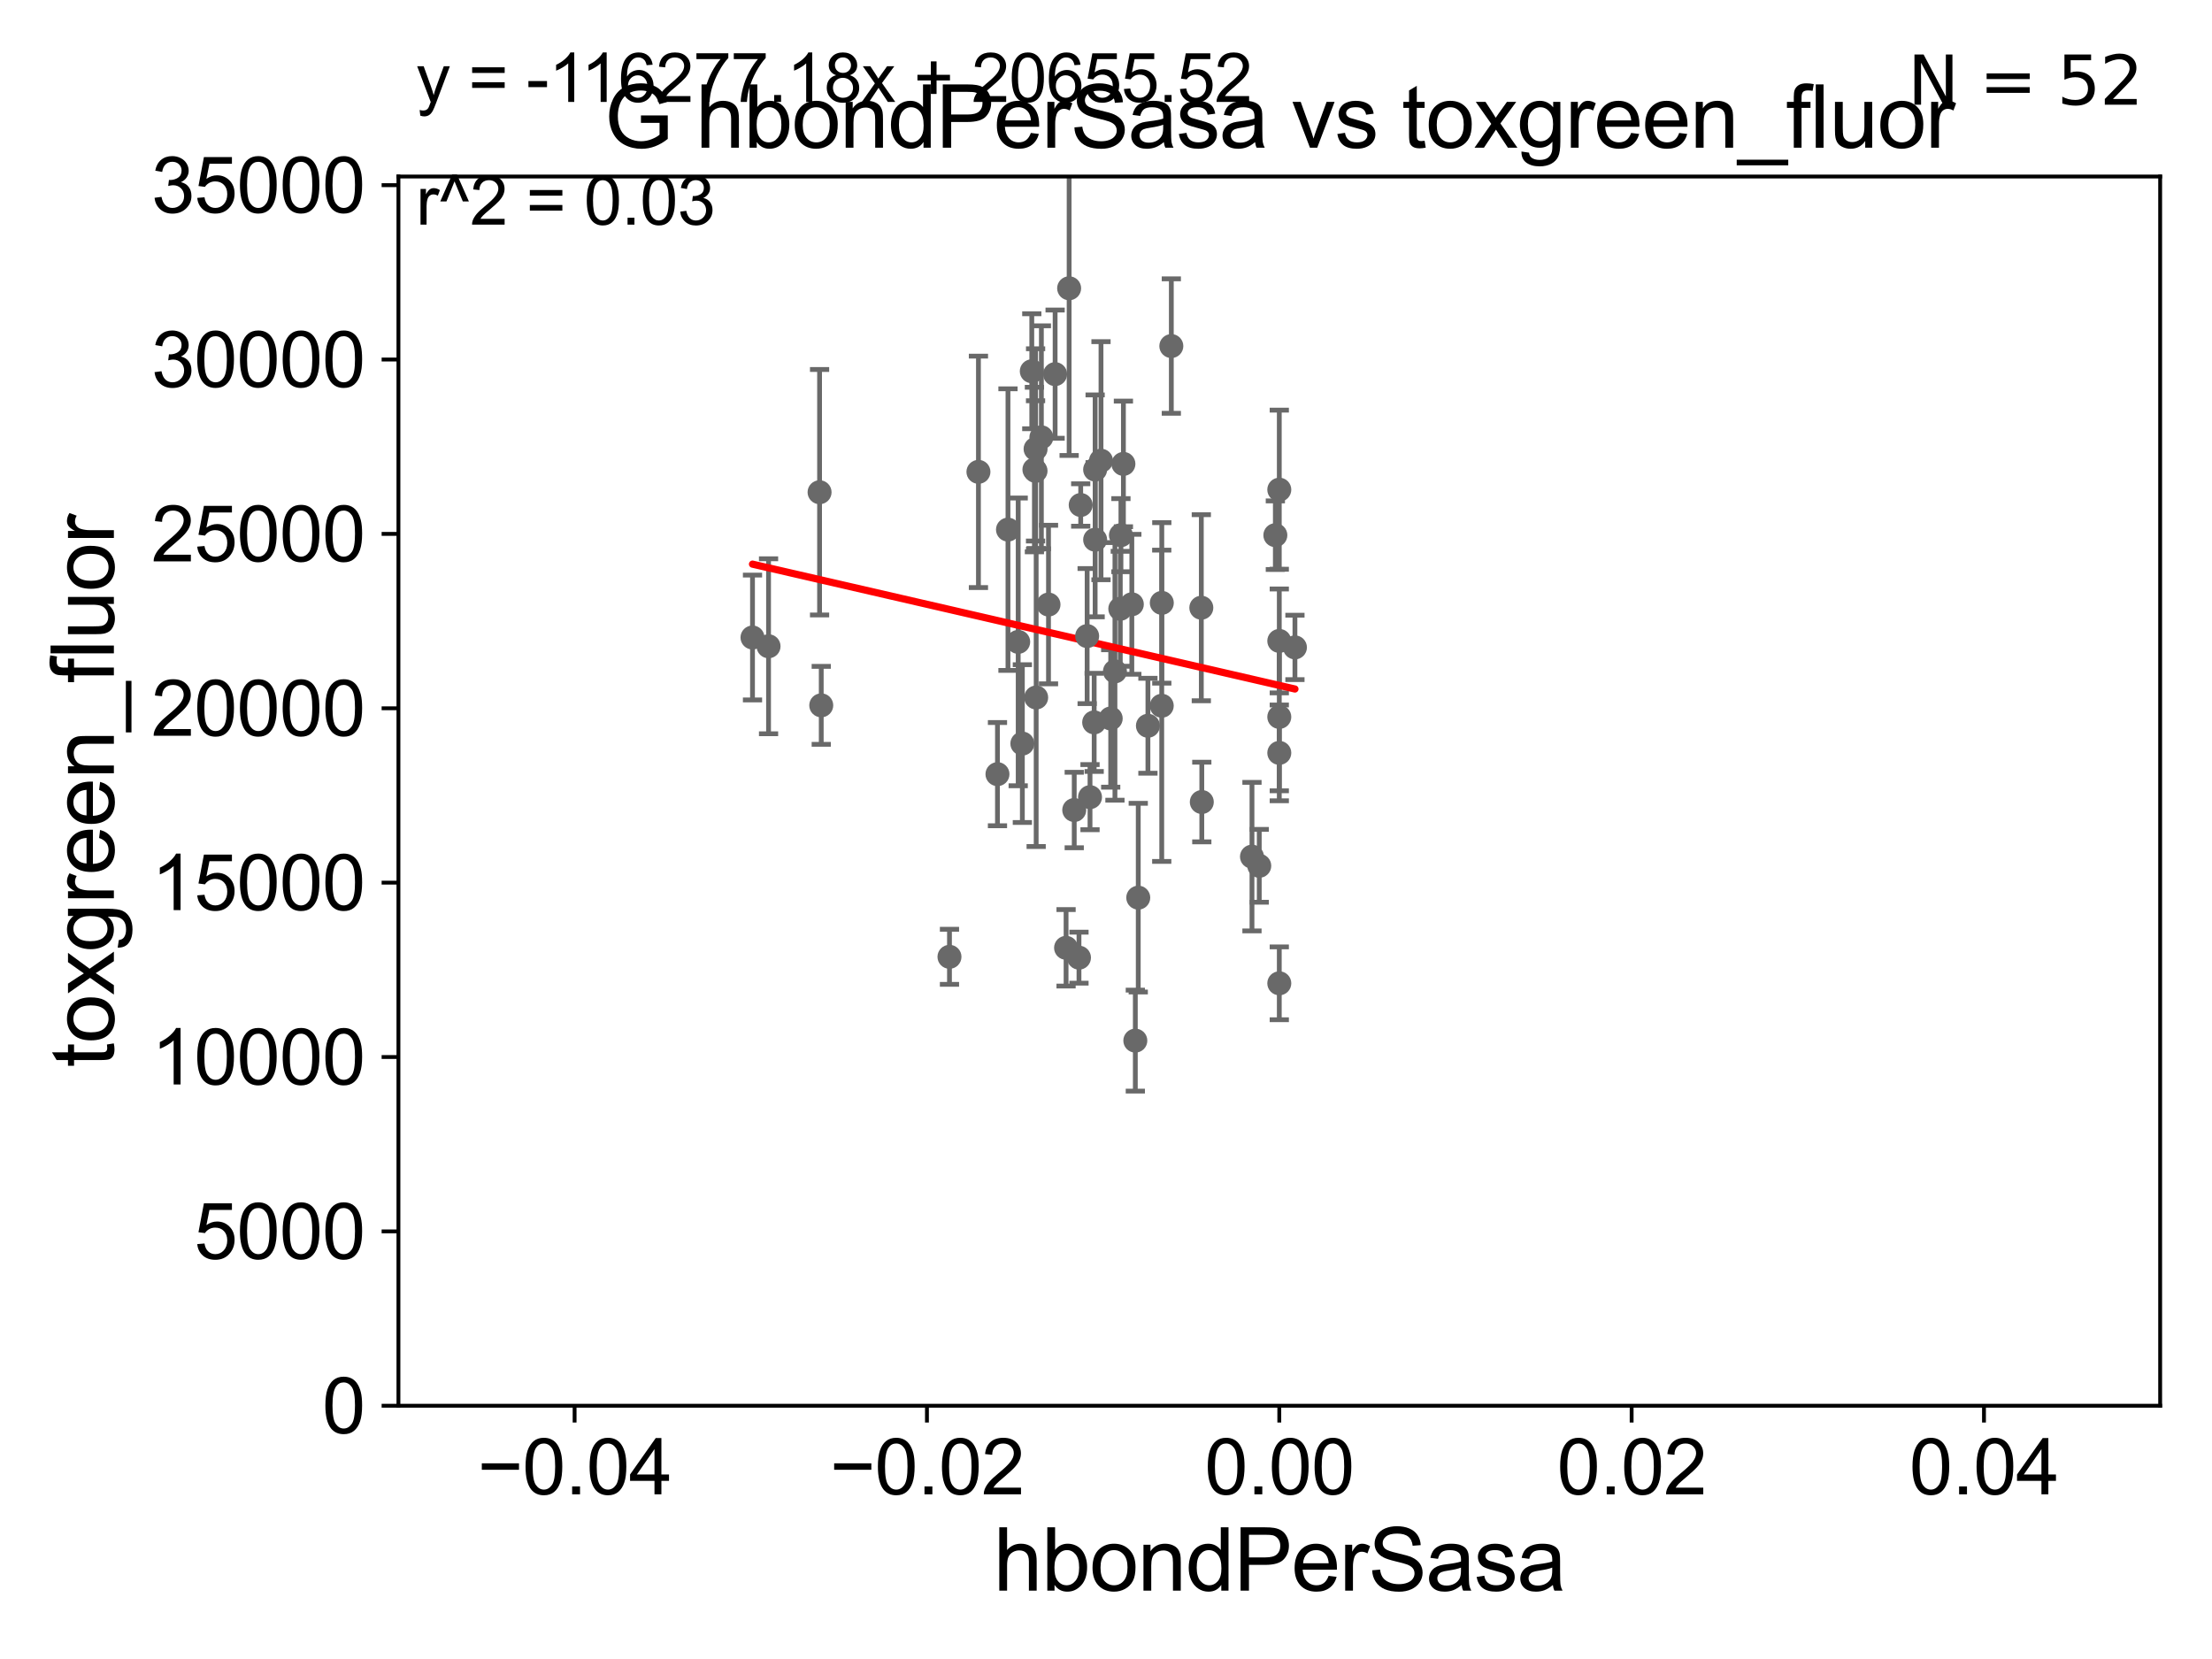 <?xml version="1.0" encoding="utf-8" standalone="no"?>
<!DOCTYPE svg PUBLIC "-//W3C//DTD SVG 1.1//EN"
  "http://www.w3.org/Graphics/SVG/1.1/DTD/svg11.dtd">
<svg xmlns:xlink="http://www.w3.org/1999/xlink" width="460.8pt" height="345.6pt" viewBox="0 0 460.8 345.6" xmlns="http://www.w3.org/2000/svg" version="1.1">
 <defs>
  <style type="text/css">*{stroke-linejoin: round; stroke-linecap: butt}</style>
 </defs>
 <g id="figure_1">
  <g id="patch_1">
   <path d="M 0 345.6 
L 460.8 345.6 
L 460.8 0 
L 0 0 
z
" style="fill: #ffffff"/>
  </g>
  <g id="axes_1">
   <g id="patch_2">
    <path d="M 83 292.84 
L 450 292.84 
L 450 36.775 
L 83 36.775 
z
" style="fill: #ffffff"/>
   </g>
   <g id="PathCollection_1">
    <defs>
     <path id="mc2c9310623" d="M 0 1.118 
C 0.297 1.118 0.581 1 0.791 0.791 
C 1 0.581 1.118 0.297 1.118 0 
C 1.118 -0.297 1 -0.581 0.791 -0.791 
C 0.581 -1 0.297 -1.118 0 -1.118 
C -0.297 -1.118 -0.581 -1 -0.791 -0.791 
C -1 -0.581 -1.118 -0.297 -1.118 0 
C -1.118 0.297 -1 0.581 -0.791 0.791 
C -0.581 1 -0.297 1.118 0 1.118 
z
" style="stroke: #696969"/>
    </defs>
    <g clip-path="url(#pe93f698d67)">
     <use xlink:href="#mc2c9310623" x="233.511" y="111.488" style="fill: #696969; stroke: #696969"/>
     <use xlink:href="#mc2c9310623" x="225.13" y="105.2" style="fill: #696969; stroke: #696969"/>
     <use xlink:href="#mc2c9310623" x="212.975" y="154.9" style="fill: #696969; stroke: #696969"/>
     <use xlink:href="#mc2c9310623" x="239.133" y="151.189" style="fill: #696969; stroke: #696969"/>
     <use xlink:href="#mc2c9310623" x="214.94" y="77.339" style="fill: #696969; stroke: #696969"/>
     <use xlink:href="#mc2c9310623" x="266.5" y="204.84" style="fill: #696969; stroke: #696969"/>
     <use xlink:href="#mc2c9310623" x="222.083" y="197.448" style="fill: #696969; stroke: #696969"/>
     <use xlink:href="#mc2c9310623" x="197.793" y="199.322" style="fill: #696969; stroke: #696969"/>
     <use xlink:href="#mc2c9310623" x="233.376" y="126.822" style="fill: #696969; stroke: #696969"/>
     <use xlink:href="#mc2c9310623" x="235.78" y="125.886" style="fill: #696969; stroke: #696969"/>
     <use xlink:href="#mc2c9310623" x="227.936" y="150.485" style="fill: #696969; stroke: #696969"/>
     <use xlink:href="#mc2c9310623" x="229.358" y="95.974" style="fill: #696969; stroke: #696969"/>
     <use xlink:href="#mc2c9310623" x="250.257" y="126.6" style="fill: #696969; stroke: #696969"/>
     <use xlink:href="#mc2c9310623" x="160.103" y="134.63" style="fill: #696969; stroke: #696969"/>
     <use xlink:href="#mc2c9310623" x="207.791" y="161.27" style="fill: #696969; stroke: #696969"/>
     <use xlink:href="#mc2c9310623" x="228.138" y="112.428" style="fill: #696969; stroke: #696969"/>
     <use xlink:href="#mc2c9310623" x="237.119" y="186.998" style="fill: #696969; stroke: #696969"/>
     <use xlink:href="#mc2c9310623" x="156.76" y="132.803" style="fill: #696969; stroke: #696969"/>
     <use xlink:href="#mc2c9310623" x="269.759" y="134.865" style="fill: #696969; stroke: #696969"/>
     <use xlink:href="#mc2c9310623" x="234.027" y="96.642" style="fill: #696969; stroke: #696969"/>
     <use xlink:href="#mc2c9310623" x="266.5" y="133.517" style="fill: #696969; stroke: #696969"/>
     <use xlink:href="#mc2c9310623" x="227.071" y="166.06" style="fill: #696969; stroke: #696969"/>
     <use xlink:href="#mc2c9310623" x="242.012" y="147.023" style="fill: #696969; stroke: #696969"/>
     <use xlink:href="#mc2c9310623" x="216.938" y="91.102" style="fill: #696969; stroke: #696969"/>
     <use xlink:href="#mc2c9310623" x="215.853" y="145.302" style="fill: #696969; stroke: #696969"/>
     <use xlink:href="#mc2c9310623" x="260.81" y="178.452" style="fill: #696969; stroke: #696969"/>
     <use xlink:href="#mc2c9310623" x="222.72" y="60.054" style="fill: #696969; stroke: #696969"/>
     <use xlink:href="#mc2c9310623" x="203.827" y="98.294" style="fill: #696969; stroke: #696969"/>
     <use xlink:href="#mc2c9310623" x="266.5" y="102.009" style="fill: #696969; stroke: #696969"/>
     <use xlink:href="#mc2c9310623" x="215.731" y="93.526" style="fill: #696969; stroke: #696969"/>
     <use xlink:href="#mc2c9310623" x="231.38" y="149.673" style="fill: #696969; stroke: #696969"/>
     <use xlink:href="#mc2c9310623" x="265.679" y="111.489" style="fill: #696969; stroke: #696969"/>
     <use xlink:href="#mc2c9310623" x="219.8" y="77.939" style="fill: #696969; stroke: #696969"/>
     <use xlink:href="#mc2c9310623" x="215.487" y="97.813" style="fill: #696969; stroke: #696969"/>
     <use xlink:href="#mc2c9310623" x="215.722" y="98.095" style="fill: #696969; stroke: #696969"/>
     <use xlink:href="#mc2c9310623" x="171.081" y="146.936" style="fill: #696969; stroke: #696969"/>
     <use xlink:href="#mc2c9310623" x="250.357" y="167.075" style="fill: #696969; stroke: #696969"/>
     <use xlink:href="#mc2c9310623" x="224.772" y="199.497" style="fill: #696969; stroke: #696969"/>
     <use xlink:href="#mc2c9310623" x="232.263" y="139.863" style="fill: #696969; stroke: #696969"/>
     <use xlink:href="#mc2c9310623" x="228.136" y="97.821" style="fill: #696969; stroke: #696969"/>
     <use xlink:href="#mc2c9310623" x="244.009" y="72.091" style="fill: #696969; stroke: #696969"/>
     <use xlink:href="#mc2c9310623" x="236.509" y="216.78" style="fill: #696969; stroke: #696969"/>
     <use xlink:href="#mc2c9310623" x="242.025" y="125.59" style="fill: #696969; stroke: #696969"/>
     <use xlink:href="#mc2c9310623" x="266.5" y="156.841" style="fill: #696969; stroke: #696969"/>
     <use xlink:href="#mc2c9310623" x="170.732" y="102.541" style="fill: #696969; stroke: #696969"/>
     <use xlink:href="#mc2c9310623" x="262.327" y="180.365" style="fill: #696969; stroke: #696969"/>
     <use xlink:href="#mc2c9310623" x="218.423" y="125.939" style="fill: #696969; stroke: #696969"/>
     <use xlink:href="#mc2c9310623" x="223.783" y="168.741" style="fill: #696969; stroke: #696969"/>
     <use xlink:href="#mc2c9310623" x="209.981" y="110.328" style="fill: #696969; stroke: #696969"/>
     <use xlink:href="#mc2c9310623" x="212.109" y="133.718" style="fill: #696969; stroke: #696969"/>
     <use xlink:href="#mc2c9310623" x="226.472" y="132.506" style="fill: #696969; stroke: #696969"/>
     <use xlink:href="#mc2c9310623" x="266.5" y="149.352" style="fill: #696969; stroke: #696969"/>
    </g>
   </g>
   <g id="matplotlib.axis_1">
    <g id="xtick_1">
     <g id="line2d_1">
      <defs>
       <path id="m925fca6e6d" d="M 0 0 
L 0 3.5 
" style="stroke: #000000; stroke-width: 0.8"/>
      </defs>
      <g>
       <use xlink:href="#m925fca6e6d" x="119.7" y="292.84" style="stroke: #000000; stroke-width: 0.8"/>
      </g>
     </g>
     <g id="text_1">
      <!-- −0.04 -->
      <g transform="translate(99.459 311.293)scale(0.16 -0.16)">
       <defs>
        <path id="ArialMT-2212" d="M 3381 1997 
L 356 1997 
L 356 2522 
L 3381 2522 
L 3381 1997 
z
" transform="scale(0.016)"/>
        <path id="ArialMT-30" d="M 266 2259 
Q 266 3072 433 3567 
Q 600 4063 929 4331 
Q 1259 4600 1759 4600 
Q 2128 4600 2406 4451 
Q 2684 4303 2865 4023 
Q 3047 3744 3150 3342 
Q 3253 2941 3253 2259 
Q 3253 1453 3087 958 
Q 2922 463 2592 192 
Q 2263 -78 1759 -78 
Q 1097 -78 719 397 
Q 266 969 266 2259 
z
M 844 2259 
Q 844 1131 1108 757 
Q 1372 384 1759 384 
Q 2147 384 2411 759 
Q 2675 1134 2675 2259 
Q 2675 3391 2411 3762 
Q 2147 4134 1753 4134 
Q 1366 4134 1134 3806 
Q 844 3388 844 2259 
z
" transform="scale(0.016)"/>
        <path id="ArialMT-2e" d="M 581 0 
L 581 641 
L 1222 641 
L 1222 0 
L 581 0 
z
" transform="scale(0.016)"/>
        <path id="ArialMT-34" d="M 2069 0 
L 2069 1097 
L 81 1097 
L 81 1613 
L 2172 4581 
L 2631 4581 
L 2631 1613 
L 3250 1613 
L 3250 1097 
L 2631 1097 
L 2631 0 
L 2069 0 
z
M 2069 1613 
L 2069 3678 
L 634 1613 
L 2069 1613 
z
" transform="scale(0.016)"/>
       </defs>
       <use xlink:href="#ArialMT-2212"/>
       <use xlink:href="#ArialMT-30" x="58.398"/>
       <use xlink:href="#ArialMT-2e" x="114.014"/>
       <use xlink:href="#ArialMT-30" x="141.797"/>
       <use xlink:href="#ArialMT-34" x="197.412"/>
      </g>
     </g>
    </g>
    <g id="xtick_2">
     <g id="line2d_2">
      <g>
       <use xlink:href="#m925fca6e6d" x="193.1" y="292.84" style="stroke: #000000; stroke-width: 0.8"/>
      </g>
     </g>
     <g id="text_2">
      <!-- −0.02 -->
      <g transform="translate(172.859 311.293)scale(0.16 -0.16)">
       <defs>
        <path id="ArialMT-32" d="M 3222 541 
L 3222 0 
L 194 0 
Q 188 203 259 391 
Q 375 700 629 1000 
Q 884 1300 1366 1694 
Q 2113 2306 2375 2664 
Q 2638 3022 2638 3341 
Q 2638 3675 2398 3904 
Q 2159 4134 1775 4134 
Q 1369 4134 1125 3890 
Q 881 3647 878 3216 
L 300 3275 
Q 359 3922 746 4261 
Q 1134 4600 1788 4600 
Q 2447 4600 2831 4234 
Q 3216 3869 3216 3328 
Q 3216 3053 3103 2787 
Q 2991 2522 2730 2228 
Q 2469 1934 1863 1422 
Q 1356 997 1212 845 
Q 1069 694 975 541 
L 3222 541 
z
" transform="scale(0.016)"/>
       </defs>
       <use xlink:href="#ArialMT-2212"/>
       <use xlink:href="#ArialMT-30" x="58.398"/>
       <use xlink:href="#ArialMT-2e" x="114.014"/>
       <use xlink:href="#ArialMT-30" x="141.797"/>
       <use xlink:href="#ArialMT-32" x="197.412"/>
      </g>
     </g>
    </g>
    <g id="xtick_3">
     <g id="line2d_3">
      <g>
       <use xlink:href="#m925fca6e6d" x="266.5" y="292.84" style="stroke: #000000; stroke-width: 0.8"/>
      </g>
     </g>
     <g id="text_3">
      <!-- 0.00 -->
      <g transform="translate(250.931 311.293)scale(0.16 -0.16)">
       <use xlink:href="#ArialMT-30"/>
       <use xlink:href="#ArialMT-2e" x="55.615"/>
       <use xlink:href="#ArialMT-30" x="83.398"/>
       <use xlink:href="#ArialMT-30" x="139.014"/>
      </g>
     </g>
    </g>
    <g id="xtick_4">
     <g id="line2d_4">
      <g>
       <use xlink:href="#m925fca6e6d" x="339.9" y="292.84" style="stroke: #000000; stroke-width: 0.8"/>
      </g>
     </g>
     <g id="text_4">
      <!-- 0.02 -->
      <g transform="translate(324.331 311.293)scale(0.16 -0.16)">
       <use xlink:href="#ArialMT-30"/>
       <use xlink:href="#ArialMT-2e" x="55.615"/>
       <use xlink:href="#ArialMT-30" x="83.398"/>
       <use xlink:href="#ArialMT-32" x="139.014"/>
      </g>
     </g>
    </g>
    <g id="xtick_5">
     <g id="line2d_5">
      <g>
       <use xlink:href="#m925fca6e6d" x="413.3" y="292.84" style="stroke: #000000; stroke-width: 0.8"/>
      </g>
     </g>
     <g id="text_5">
      <!-- 0.04 -->
      <g transform="translate(397.731 311.293)scale(0.16 -0.16)">
       <use xlink:href="#ArialMT-30"/>
       <use xlink:href="#ArialMT-2e" x="55.615"/>
       <use xlink:href="#ArialMT-30" x="83.398"/>
       <use xlink:href="#ArialMT-34" x="139.014"/>
      </g>
     </g>
    </g>
    <g id="text_6">
     <!-- hbondPerSasa -->
     <g transform="translate(206.958 331.357)scale(0.18 -0.18)">
      <defs>
       <path id="ArialMT-68" d="M 422 0 
L 422 4581 
L 984 4581 
L 984 2938 
Q 1378 3394 1978 3394 
Q 2347 3394 2619 3248 
Q 2891 3103 3008 2847 
Q 3125 2591 3125 2103 
L 3125 0 
L 2563 0 
L 2563 2103 
Q 2563 2525 2380 2717 
Q 2197 2909 1863 2909 
Q 1613 2909 1392 2779 
Q 1172 2650 1078 2428 
Q 984 2206 984 1816 
L 984 0 
L 422 0 
z
" transform="scale(0.016)"/>
       <path id="ArialMT-62" d="M 941 0 
L 419 0 
L 419 4581 
L 981 4581 
L 981 2947 
Q 1338 3394 1891 3394 
Q 2197 3394 2470 3270 
Q 2744 3147 2920 2923 
Q 3097 2700 3197 2384 
Q 3297 2069 3297 1709 
Q 3297 856 2875 390 
Q 2453 -75 1863 -75 
Q 1275 -75 941 416 
L 941 0 
z
M 934 1684 
Q 934 1088 1097 822 
Q 1363 388 1816 388 
Q 2184 388 2453 708 
Q 2722 1028 2722 1663 
Q 2722 2313 2464 2622 
Q 2206 2931 1841 2931 
Q 1472 2931 1203 2611 
Q 934 2291 934 1684 
z
" transform="scale(0.016)"/>
       <path id="ArialMT-6f" d="M 213 1659 
Q 213 2581 725 3025 
Q 1153 3394 1769 3394 
Q 2453 3394 2887 2945 
Q 3322 2497 3322 1706 
Q 3322 1066 3130 698 
Q 2938 331 2570 128 
Q 2203 -75 1769 -75 
Q 1072 -75 642 372 
Q 213 819 213 1659 
z
M 791 1659 
Q 791 1022 1069 705 
Q 1347 388 1769 388 
Q 2188 388 2466 706 
Q 2744 1025 2744 1678 
Q 2744 2294 2464 2611 
Q 2184 2928 1769 2928 
Q 1347 2928 1069 2612 
Q 791 2297 791 1659 
z
" transform="scale(0.016)"/>
       <path id="ArialMT-6e" d="M 422 0 
L 422 3319 
L 928 3319 
L 928 2847 
Q 1294 3394 1984 3394 
Q 2284 3394 2536 3286 
Q 2788 3178 2913 3003 
Q 3038 2828 3088 2588 
Q 3119 2431 3119 2041 
L 3119 0 
L 2556 0 
L 2556 2019 
Q 2556 2363 2490 2533 
Q 2425 2703 2258 2804 
Q 2091 2906 1866 2906 
Q 1506 2906 1245 2678 
Q 984 2450 984 1813 
L 984 0 
L 422 0 
z
" transform="scale(0.016)"/>
       <path id="ArialMT-64" d="M 2575 0 
L 2575 419 
Q 2259 -75 1647 -75 
Q 1250 -75 917 144 
Q 584 363 401 755 
Q 219 1147 219 1656 
Q 219 2153 384 2558 
Q 550 2963 881 3178 
Q 1213 3394 1622 3394 
Q 1922 3394 2156 3267 
Q 2391 3141 2538 2938 
L 2538 4581 
L 3097 4581 
L 3097 0 
L 2575 0 
z
M 797 1656 
Q 797 1019 1065 703 
Q 1334 388 1700 388 
Q 2069 388 2326 689 
Q 2584 991 2584 1609 
Q 2584 2291 2321 2609 
Q 2059 2928 1675 2928 
Q 1300 2928 1048 2622 
Q 797 2316 797 1656 
z
" transform="scale(0.016)"/>
       <path id="ArialMT-50" d="M 494 0 
L 494 4581 
L 2222 4581 
Q 2678 4581 2919 4538 
Q 3256 4481 3484 4323 
Q 3713 4166 3852 3881 
Q 3991 3597 3991 3256 
Q 3991 2672 3619 2267 
Q 3247 1863 2275 1863 
L 1100 1863 
L 1100 0 
L 494 0 
z
M 1100 2403 
L 2284 2403 
Q 2872 2403 3119 2622 
Q 3366 2841 3366 3238 
Q 3366 3525 3220 3729 
Q 3075 3934 2838 4000 
Q 2684 4041 2272 4041 
L 1100 4041 
L 1100 2403 
z
" transform="scale(0.016)"/>
       <path id="ArialMT-65" d="M 2694 1069 
L 3275 997 
Q 3138 488 2766 206 
Q 2394 -75 1816 -75 
Q 1088 -75 661 373 
Q 234 822 234 1631 
Q 234 2469 665 2931 
Q 1097 3394 1784 3394 
Q 2450 3394 2872 2941 
Q 3294 2488 3294 1666 
Q 3294 1616 3291 1516 
L 816 1516 
Q 847 969 1125 678 
Q 1403 388 1819 388 
Q 2128 388 2347 550 
Q 2566 713 2694 1069 
z
M 847 1978 
L 2700 1978 
Q 2663 2397 2488 2606 
Q 2219 2931 1791 2931 
Q 1403 2931 1139 2672 
Q 875 2413 847 1978 
z
" transform="scale(0.016)"/>
       <path id="ArialMT-72" d="M 416 0 
L 416 3319 
L 922 3319 
L 922 2816 
Q 1116 3169 1280 3281 
Q 1444 3394 1641 3394 
Q 1925 3394 2219 3213 
L 2025 2691 
Q 1819 2813 1613 2813 
Q 1428 2813 1281 2702 
Q 1134 2591 1072 2394 
Q 978 2094 978 1738 
L 978 0 
L 416 0 
z
" transform="scale(0.016)"/>
       <path id="ArialMT-53" d="M 288 1472 
L 859 1522 
Q 900 1178 1048 958 
Q 1197 738 1509 602 
Q 1822 466 2213 466 
Q 2559 466 2825 569 
Q 3091 672 3220 851 
Q 3350 1031 3350 1244 
Q 3350 1459 3225 1620 
Q 3100 1781 2813 1891 
Q 2628 1963 1997 2114 
Q 1366 2266 1113 2400 
Q 784 2572 623 2826 
Q 463 3081 463 3397 
Q 463 3744 659 4045 
Q 856 4347 1234 4503 
Q 1613 4659 2075 4659 
Q 2584 4659 2973 4495 
Q 3363 4331 3572 4012 
Q 3781 3694 3797 3291 
L 3216 3247 
Q 3169 3681 2898 3903 
Q 2628 4125 2100 4125 
Q 1550 4125 1298 3923 
Q 1047 3722 1047 3438 
Q 1047 3191 1225 3031 
Q 1400 2872 2139 2705 
Q 2878 2538 3153 2413 
Q 3553 2228 3743 1945 
Q 3934 1663 3934 1294 
Q 3934 928 3725 604 
Q 3516 281 3123 101 
Q 2731 -78 2241 -78 
Q 1619 -78 1198 103 
Q 778 284 539 648 
Q 300 1013 288 1472 
z
" transform="scale(0.016)"/>
       <path id="ArialMT-61" d="M 2588 409 
Q 2275 144 1986 34 
Q 1697 -75 1366 -75 
Q 819 -75 525 192 
Q 231 459 231 875 
Q 231 1119 342 1320 
Q 453 1522 633 1644 
Q 813 1766 1038 1828 
Q 1203 1872 1538 1913 
Q 2219 1994 2541 2106 
Q 2544 2222 2544 2253 
Q 2544 2597 2384 2738 
Q 2169 2928 1744 2928 
Q 1347 2928 1158 2789 
Q 969 2650 878 2297 
L 328 2372 
Q 403 2725 575 2942 
Q 747 3159 1072 3276 
Q 1397 3394 1825 3394 
Q 2250 3394 2515 3294 
Q 2781 3194 2906 3042 
Q 3031 2891 3081 2659 
Q 3109 2516 3109 2141 
L 3109 1391 
Q 3109 606 3145 398 
Q 3181 191 3288 0 
L 2700 0 
Q 2613 175 2588 409 
z
M 2541 1666 
Q 2234 1541 1622 1453 
Q 1275 1403 1131 1340 
Q 988 1278 909 1158 
Q 831 1038 831 891 
Q 831 666 1001 516 
Q 1172 366 1500 366 
Q 1825 366 2078 508 
Q 2331 650 2450 897 
Q 2541 1088 2541 1459 
L 2541 1666 
z
" transform="scale(0.016)"/>
       <path id="ArialMT-73" d="M 197 991 
L 753 1078 
Q 800 744 1014 566 
Q 1228 388 1613 388 
Q 2000 388 2187 545 
Q 2375 703 2375 916 
Q 2375 1106 2209 1216 
Q 2094 1291 1634 1406 
Q 1016 1563 777 1677 
Q 538 1791 414 1992 
Q 291 2194 291 2438 
Q 291 2659 392 2848 
Q 494 3038 669 3163 
Q 800 3259 1026 3326 
Q 1253 3394 1513 3394 
Q 1903 3394 2198 3281 
Q 2494 3169 2634 2976 
Q 2775 2784 2828 2463 
L 2278 2388 
Q 2241 2644 2061 2787 
Q 1881 2931 1553 2931 
Q 1166 2931 1000 2803 
Q 834 2675 834 2503 
Q 834 2394 903 2306 
Q 972 2216 1119 2156 
Q 1203 2125 1616 2013 
Q 2213 1853 2448 1751 
Q 2684 1650 2818 1456 
Q 2953 1263 2953 975 
Q 2953 694 2789 445 
Q 2625 197 2315 61 
Q 2006 -75 1616 -75 
Q 969 -75 630 194 
Q 291 463 197 991 
z
" transform="scale(0.016)"/>
      </defs>
      <use xlink:href="#ArialMT-68"/>
      <use xlink:href="#ArialMT-62" x="55.615"/>
      <use xlink:href="#ArialMT-6f" x="111.23"/>
      <use xlink:href="#ArialMT-6e" x="166.846"/>
      <use xlink:href="#ArialMT-64" x="222.461"/>
      <use xlink:href="#ArialMT-50" x="278.076"/>
      <use xlink:href="#ArialMT-65" x="344.775"/>
      <use xlink:href="#ArialMT-72" x="400.391"/>
      <use xlink:href="#ArialMT-53" x="433.691"/>
      <use xlink:href="#ArialMT-61" x="500.391"/>
      <use xlink:href="#ArialMT-73" x="556.006"/>
      <use xlink:href="#ArialMT-61" x="606.006"/>
     </g>
    </g>
   </g>
   <g id="matplotlib.axis_2">
    <g id="ytick_1">
     <g id="line2d_6">
      <defs>
       <path id="m6edbc9ac89" d="M 0 0 
L -3.5 0 
" style="stroke: #000000; stroke-width: 0.8"/>
      </defs>
      <g>
       <use xlink:href="#m6edbc9ac89" x="83" y="292.84" style="stroke: #000000; stroke-width: 0.8"/>
      </g>
     </g>
     <g id="text_7">
      <!-- 0 -->
      <g transform="translate(67.103 298.566)scale(0.16 -0.16)">
       <use xlink:href="#ArialMT-30"/>
      </g>
     </g>
    </g>
    <g id="ytick_2">
     <g id="line2d_7">
      <g>
       <use xlink:href="#m6edbc9ac89" x="83" y="256.516" style="stroke: #000000; stroke-width: 0.8"/>
      </g>
     </g>
     <g id="text_8">
      <!-- 5000 -->
      <g transform="translate(40.41 262.242)scale(0.16 -0.16)">
       <defs>
        <path id="ArialMT-35" d="M 266 1200 
L 856 1250 
Q 922 819 1161 601 
Q 1400 384 1738 384 
Q 2144 384 2425 690 
Q 2706 997 2706 1503 
Q 2706 1984 2436 2262 
Q 2166 2541 1728 2541 
Q 1456 2541 1237 2417 
Q 1019 2294 894 2097 
L 366 2166 
L 809 4519 
L 3088 4519 
L 3088 3981 
L 1259 3981 
L 1013 2750 
Q 1425 3038 1878 3038 
Q 2478 3038 2890 2622 
Q 3303 2206 3303 1553 
Q 3303 931 2941 478 
Q 2500 -78 1738 -78 
Q 1113 -78 717 272 
Q 322 622 266 1200 
z
" transform="scale(0.016)"/>
       </defs>
       <use xlink:href="#ArialMT-35"/>
       <use xlink:href="#ArialMT-30" x="55.615"/>
       <use xlink:href="#ArialMT-30" x="111.23"/>
       <use xlink:href="#ArialMT-30" x="166.846"/>
      </g>
     </g>
    </g>
    <g id="ytick_3">
     <g id="line2d_8">
      <g>
       <use xlink:href="#m6edbc9ac89" x="83" y="220.192" style="stroke: #000000; stroke-width: 0.8"/>
      </g>
     </g>
     <g id="text_9">
      <!-- 10000 -->
      <g transform="translate(31.512 225.918)scale(0.16 -0.16)">
       <defs>
        <path id="ArialMT-31" d="M 2384 0 
L 1822 0 
L 1822 3584 
Q 1619 3391 1289 3197 
Q 959 3003 697 2906 
L 697 3450 
Q 1169 3672 1522 3987 
Q 1875 4303 2022 4600 
L 2384 4600 
L 2384 0 
z
" transform="scale(0.016)"/>
       </defs>
       <use xlink:href="#ArialMT-31"/>
       <use xlink:href="#ArialMT-30" x="55.615"/>
       <use xlink:href="#ArialMT-30" x="111.23"/>
       <use xlink:href="#ArialMT-30" x="166.846"/>
       <use xlink:href="#ArialMT-30" x="222.461"/>
      </g>
     </g>
    </g>
    <g id="ytick_4">
     <g id="line2d_9">
      <g>
       <use xlink:href="#m6edbc9ac89" x="83" y="183.867" style="stroke: #000000; stroke-width: 0.8"/>
      </g>
     </g>
     <g id="text_10">
      <!-- 15000 -->
      <g transform="translate(31.512 189.594)scale(0.16 -0.16)">
       <use xlink:href="#ArialMT-31"/>
       <use xlink:href="#ArialMT-35" x="55.615"/>
       <use xlink:href="#ArialMT-30" x="111.23"/>
       <use xlink:href="#ArialMT-30" x="166.846"/>
       <use xlink:href="#ArialMT-30" x="222.461"/>
      </g>
     </g>
    </g>
    <g id="ytick_5">
     <g id="line2d_10">
      <g>
       <use xlink:href="#m6edbc9ac89" x="83" y="147.543" style="stroke: #000000; stroke-width: 0.8"/>
      </g>
     </g>
     <g id="text_11">
      <!-- 20000 -->
      <g transform="translate(31.512 153.27)scale(0.16 -0.16)">
       <use xlink:href="#ArialMT-32"/>
       <use xlink:href="#ArialMT-30" x="55.615"/>
       <use xlink:href="#ArialMT-30" x="111.23"/>
       <use xlink:href="#ArialMT-30" x="166.846"/>
       <use xlink:href="#ArialMT-30" x="222.461"/>
      </g>
     </g>
    </g>
    <g id="ytick_6">
     <g id="line2d_11">
      <g>
       <use xlink:href="#m6edbc9ac89" x="83" y="111.219" style="stroke: #000000; stroke-width: 0.8"/>
      </g>
     </g>
     <g id="text_12">
      <!-- 25000 -->
      <g transform="translate(31.512 116.945)scale(0.16 -0.16)">
       <use xlink:href="#ArialMT-32"/>
       <use xlink:href="#ArialMT-35" x="55.615"/>
       <use xlink:href="#ArialMT-30" x="111.23"/>
       <use xlink:href="#ArialMT-30" x="166.846"/>
       <use xlink:href="#ArialMT-30" x="222.461"/>
      </g>
     </g>
    </g>
    <g id="ytick_7">
     <g id="line2d_12">
      <g>
       <use xlink:href="#m6edbc9ac89" x="83" y="74.895" style="stroke: #000000; stroke-width: 0.8"/>
      </g>
     </g>
     <g id="text_13">
      <!-- 30000 -->
      <g transform="translate(31.512 80.621)scale(0.16 -0.16)">
       <defs>
        <path id="ArialMT-33" d="M 269 1209 
L 831 1284 
Q 928 806 1161 595 
Q 1394 384 1728 384 
Q 2125 384 2398 659 
Q 2672 934 2672 1341 
Q 2672 1728 2419 1979 
Q 2166 2231 1775 2231 
Q 1616 2231 1378 2169 
L 1441 2663 
Q 1497 2656 1531 2656 
Q 1891 2656 2178 2843 
Q 2466 3031 2466 3422 
Q 2466 3731 2256 3934 
Q 2047 4138 1716 4138 
Q 1388 4138 1169 3931 
Q 950 3725 888 3313 
L 325 3413 
Q 428 3978 793 4289 
Q 1159 4600 1703 4600 
Q 2078 4600 2393 4439 
Q 2709 4278 2876 4000 
Q 3044 3722 3044 3409 
Q 3044 3113 2884 2869 
Q 2725 2625 2413 2481 
Q 2819 2388 3044 2092 
Q 3269 1797 3269 1353 
Q 3269 753 2831 336 
Q 2394 -81 1725 -81 
Q 1122 -81 723 278 
Q 325 638 269 1209 
z
" transform="scale(0.016)"/>
       </defs>
       <use xlink:href="#ArialMT-33"/>
       <use xlink:href="#ArialMT-30" x="55.615"/>
       <use xlink:href="#ArialMT-30" x="111.23"/>
       <use xlink:href="#ArialMT-30" x="166.846"/>
       <use xlink:href="#ArialMT-30" x="222.461"/>
      </g>
     </g>
    </g>
    <g id="ytick_8">
     <g id="line2d_13">
      <g>
       <use xlink:href="#m6edbc9ac89" x="83" y="38.571" style="stroke: #000000; stroke-width: 0.8"/>
      </g>
     </g>
     <g id="text_14">
      <!-- 35000 -->
      <g transform="translate(31.512 44.297)scale(0.16 -0.16)">
       <use xlink:href="#ArialMT-33"/>
       <use xlink:href="#ArialMT-35" x="55.615"/>
       <use xlink:href="#ArialMT-30" x="111.23"/>
       <use xlink:href="#ArialMT-30" x="166.846"/>
       <use xlink:href="#ArialMT-30" x="222.461"/>
      </g>
     </g>
    </g>
    <g id="text_15">
     <!-- toxgreen_fluor -->
     <g transform="translate(23.724 222.34)rotate(-90)scale(0.18 -0.18)">
      <defs>
       <path id="ArialMT-74" d="M 1650 503 
L 1731 6 
Q 1494 -44 1306 -44 
Q 1000 -44 831 53 
Q 663 150 594 308 
Q 525 466 525 972 
L 525 2881 
L 113 2881 
L 113 3319 
L 525 3319 
L 525 4141 
L 1084 4478 
L 1084 3319 
L 1650 3319 
L 1650 2881 
L 1084 2881 
L 1084 941 
Q 1084 700 1114 631 
Q 1144 563 1211 522 
Q 1278 481 1403 481 
Q 1497 481 1650 503 
z
" transform="scale(0.016)"/>
       <path id="ArialMT-78" d="M 47 0 
L 1259 1725 
L 138 3319 
L 841 3319 
L 1350 2541 
Q 1494 2319 1581 2169 
Q 1719 2375 1834 2534 
L 2394 3319 
L 3066 3319 
L 1919 1756 
L 3153 0 
L 2463 0 
L 1781 1031 
L 1600 1309 
L 728 0 
L 47 0 
z
" transform="scale(0.016)"/>
       <path id="ArialMT-67" d="M 319 -275 
L 866 -356 
Q 900 -609 1056 -725 
Q 1266 -881 1628 -881 
Q 2019 -881 2231 -725 
Q 2444 -569 2519 -288 
Q 2563 -116 2559 434 
Q 2191 0 1641 0 
Q 956 0 581 494 
Q 206 988 206 1678 
Q 206 2153 378 2554 
Q 550 2956 876 3175 
Q 1203 3394 1644 3394 
Q 2231 3394 2613 2919 
L 2613 3319 
L 3131 3319 
L 3131 450 
Q 3131 -325 2973 -648 
Q 2816 -972 2473 -1159 
Q 2131 -1347 1631 -1347 
Q 1038 -1347 672 -1080 
Q 306 -813 319 -275 
z
M 784 1719 
Q 784 1066 1043 766 
Q 1303 466 1694 466 
Q 2081 466 2343 764 
Q 2606 1063 2606 1700 
Q 2606 2309 2336 2618 
Q 2066 2928 1684 2928 
Q 1309 2928 1046 2623 
Q 784 2319 784 1719 
z
" transform="scale(0.016)"/>
       <path id="ArialMT-5f" d="M -97 -1272 
L -97 -866 
L 3631 -866 
L 3631 -1272 
L -97 -1272 
z
" transform="scale(0.016)"/>
       <path id="ArialMT-66" d="M 556 0 
L 556 2881 
L 59 2881 
L 59 3319 
L 556 3319 
L 556 3672 
Q 556 4006 616 4169 
Q 697 4388 901 4523 
Q 1106 4659 1475 4659 
Q 1713 4659 2000 4603 
L 1916 4113 
Q 1741 4144 1584 4144 
Q 1328 4144 1222 4034 
Q 1116 3925 1116 3625 
L 1116 3319 
L 1763 3319 
L 1763 2881 
L 1116 2881 
L 1116 0 
L 556 0 
z
" transform="scale(0.016)"/>
       <path id="ArialMT-6c" d="M 409 0 
L 409 4581 
L 972 4581 
L 972 0 
L 409 0 
z
" transform="scale(0.016)"/>
       <path id="ArialMT-75" d="M 2597 0 
L 2597 488 
Q 2209 -75 1544 -75 
Q 1250 -75 995 37 
Q 741 150 617 320 
Q 494 491 444 738 
Q 409 903 409 1263 
L 409 3319 
L 972 3319 
L 972 1478 
Q 972 1038 1006 884 
Q 1059 663 1231 536 
Q 1403 409 1656 409 
Q 1909 409 2131 539 
Q 2353 669 2445 892 
Q 2538 1116 2538 1541 
L 2538 3319 
L 3100 3319 
L 3100 0 
L 2597 0 
z
" transform="scale(0.016)"/>
      </defs>
      <use xlink:href="#ArialMT-74"/>
      <use xlink:href="#ArialMT-6f" x="27.783"/>
      <use xlink:href="#ArialMT-78" x="83.398"/>
      <use xlink:href="#ArialMT-67" x="133.398"/>
      <use xlink:href="#ArialMT-72" x="189.014"/>
      <use xlink:href="#ArialMT-65" x="222.314"/>
      <use xlink:href="#ArialMT-65" x="277.93"/>
      <use xlink:href="#ArialMT-6e" x="333.545"/>
      <use xlink:href="#ArialMT-5f" x="389.16"/>
      <use xlink:href="#ArialMT-66" x="444.775"/>
      <use xlink:href="#ArialMT-6c" x="472.559"/>
      <use xlink:href="#ArialMT-75" x="494.775"/>
      <use xlink:href="#ArialMT-6f" x="550.391"/>
      <use xlink:href="#ArialMT-72" x="606.006"/>
     </g>
    </g>
   </g>
   <g id="LineCollection_1">
    <path d="M 233.511 119.104 
L 233.511 103.872 
" clip-path="url(#pe93f698d67)" style="fill: none; stroke: #696969"/>
    <path d="M 225.13 109.621 
L 225.13 100.78 
" clip-path="url(#pe93f698d67)" style="fill: none; stroke: #696969"/>
    <path d="M 212.975 171.336 
L 212.975 138.463 
" clip-path="url(#pe93f698d67)" style="fill: none; stroke: #696969"/>
    <path d="M 239.133 161.08 
L 239.133 141.298 
" clip-path="url(#pe93f698d67)" style="fill: none; stroke: #696969"/>
    <path d="M 214.94 89.318 
L 214.94 65.36 
" clip-path="url(#pe93f698d67)" style="fill: none; stroke: #696969"/>
    <path d="M 266.5 212.427 
L 266.5 197.253 
" clip-path="url(#pe93f698d67)" style="fill: none; stroke: #696969"/>
    <path d="M 222.083 205.416 
L 222.083 189.481 
" clip-path="url(#pe93f698d67)" style="fill: none; stroke: #696969"/>
    <path d="M 197.793 205.059 
L 197.793 193.584 
" clip-path="url(#pe93f698d67)" style="fill: none; stroke: #696969"/>
    <path d="M 233.376 138.793 
L 233.376 114.851 
" clip-path="url(#pe93f698d67)" style="fill: none; stroke: #696969"/>
    <path d="M 235.78 140.457 
L 235.78 111.314 
" clip-path="url(#pe93f698d67)" style="fill: none; stroke: #696969"/>
    <path d="M 227.936 160.712 
L 227.936 140.258 
" clip-path="url(#pe93f698d67)" style="fill: none; stroke: #696969"/>
    <path d="M 229.358 120.774 
L 229.358 71.173 
" clip-path="url(#pe93f698d67)" style="fill: none; stroke: #696969"/>
    <path d="M 250.257 145.98 
L 250.257 107.219 
" clip-path="url(#pe93f698d67)" style="fill: none; stroke: #696969"/>
    <path d="M 160.103 152.856 
L 160.103 116.404 
" clip-path="url(#pe93f698d67)" style="fill: none; stroke: #696969"/>
    <path d="M 207.791 172.022 
L 207.791 150.517 
" clip-path="url(#pe93f698d67)" style="fill: none; stroke: #696969"/>
    <path d="M 228.138 128.494 
L 228.138 96.362 
" clip-path="url(#pe93f698d67)" style="fill: none; stroke: #696969"/>
    <path d="M 237.119 206.656 
L 237.119 167.341 
" clip-path="url(#pe93f698d67)" style="fill: none; stroke: #696969"/>
    <path d="M 156.76 145.809 
L 156.76 119.798 
" clip-path="url(#pe93f698d67)" style="fill: none; stroke: #696969"/>
    <path d="M 269.759 141.573 
L 269.759 128.157 
" clip-path="url(#pe93f698d67)" style="fill: none; stroke: #696969"/>
    <path d="M 234.027 109.725 
L 234.027 83.558 
" clip-path="url(#pe93f698d67)" style="fill: none; stroke: #696969"/>
    <path d="M 266.5 144.34 
L 266.5 122.694 
" clip-path="url(#pe93f698d67)" style="fill: none; stroke: #696969"/>
    <path d="M 227.071 172.842 
L 227.071 159.277 
" clip-path="url(#pe93f698d67)" style="fill: none; stroke: #696969"/>
    <path d="M 242.012 179.444 
L 242.012 114.602 
" clip-path="url(#pe93f698d67)" style="fill: none; stroke: #696969"/>
    <path d="M 216.938 114.329 
L 216.938 67.876 
" clip-path="url(#pe93f698d67)" style="fill: none; stroke: #696969"/>
    <path d="M 215.853 176.343 
L 215.853 114.261 
" clip-path="url(#pe93f698d67)" style="fill: none; stroke: #696969"/>
    <path d="M 260.81 193.92 
L 260.81 162.984 
" clip-path="url(#pe93f698d67)" style="fill: none; stroke: #696969"/>
    <path d="M 222.72 94.883 
L 222.72 25.225 
" clip-path="url(#pe93f698d67)" style="fill: none; stroke: #696969"/>
    <path d="M 203.827 122.401 
L 203.827 74.187 
" clip-path="url(#pe93f698d67)" style="fill: none; stroke: #696969"/>
    <path d="M 266.5 118.578 
L 266.5 85.439 
" clip-path="url(#pe93f698d67)" style="fill: none; stroke: #696969"/>
    <path d="M 215.731 114.398 
L 215.731 72.653 
" clip-path="url(#pe93f698d67)" style="fill: none; stroke: #696969"/>
    <path d="M 231.38 163.985 
L 231.38 135.36 
" clip-path="url(#pe93f698d67)" style="fill: none; stroke: #696969"/>
    <path d="M 265.679 118.631 
L 265.679 104.348 
" clip-path="url(#pe93f698d67)" style="fill: none; stroke: #696969"/>
    <path d="M 219.8 91.293 
L 219.8 64.584 
" clip-path="url(#pe93f698d67)" style="fill: none; stroke: #696969"/>
    <path d="M 215.487 114.953 
L 215.487 80.673 
" clip-path="url(#pe93f698d67)" style="fill: none; stroke: #696969"/>
    <path d="M 215.722 112.707 
L 215.722 83.483 
" clip-path="url(#pe93f698d67)" style="fill: none; stroke: #696969"/>
    <path d="M 171.081 155.054 
L 171.081 138.818 
" clip-path="url(#pe93f698d67)" style="fill: none; stroke: #696969"/>
    <path d="M 250.357 175.375 
L 250.357 158.776 
" clip-path="url(#pe93f698d67)" style="fill: none; stroke: #696969"/>
    <path d="M 224.772 204.806 
L 224.772 194.188 
" clip-path="url(#pe93f698d67)" style="fill: none; stroke: #696969"/>
    <path d="M 232.263 166.691 
L 232.263 113.034 
" clip-path="url(#pe93f698d67)" style="fill: none; stroke: #696969"/>
    <path d="M 228.136 113.372 
L 228.136 82.269 
" clip-path="url(#pe93f698d67)" style="fill: none; stroke: #696969"/>
    <path d="M 244.009 86.098 
L 244.009 58.084 
" clip-path="url(#pe93f698d67)" style="fill: none; stroke: #696969"/>
    <path d="M 236.509 227.297 
L 236.509 206.263 
" clip-path="url(#pe93f698d67)" style="fill: none; stroke: #696969"/>
    <path d="M 242.025 142.311 
L 242.025 108.87 
" clip-path="url(#pe93f698d67)" style="fill: none; stroke: #696969"/>
    <path d="M 266.5 166.82 
L 266.5 146.861 
" clip-path="url(#pe93f698d67)" style="fill: none; stroke: #696969"/>
    <path d="M 170.732 128.111 
L 170.732 76.97 
" clip-path="url(#pe93f698d67)" style="fill: none; stroke: #696969"/>
    <path d="M 262.327 187.95 
L 262.327 172.779 
" clip-path="url(#pe93f698d67)" style="fill: none; stroke: #696969"/>
    <path d="M 218.423 142.455 
L 218.423 109.423 
" clip-path="url(#pe93f698d67)" style="fill: none; stroke: #696969"/>
    <path d="M 223.783 176.604 
L 223.783 160.879 
" clip-path="url(#pe93f698d67)" style="fill: none; stroke: #696969"/>
    <path d="M 209.981 139.658 
L 209.981 80.997 
" clip-path="url(#pe93f698d67)" style="fill: none; stroke: #696969"/>
    <path d="M 212.109 163.689 
L 212.109 103.748 
" clip-path="url(#pe93f698d67)" style="fill: none; stroke: #696969"/>
    <path d="M 226.472 146.575 
L 226.472 118.437 
" clip-path="url(#pe93f698d67)" style="fill: none; stroke: #696969"/>
    <path d="M 266.5 164.74 
L 266.5 133.965 
" clip-path="url(#pe93f698d67)" style="fill: none; stroke: #696969"/>
   </g>
   <g id="line2d_14">
    <defs>
     <path id="m9fe4174249" d="M 2 0 
L -2 -0 
" style="stroke: #696969"/>
    </defs>
    <g clip-path="url(#pe93f698d67)">
     <use xlink:href="#m9fe4174249" x="233.511" y="119.104" style="fill: #696969; stroke: #696969"/>
     <use xlink:href="#m9fe4174249" x="225.13" y="109.621" style="fill: #696969; stroke: #696969"/>
     <use xlink:href="#m9fe4174249" x="212.975" y="171.336" style="fill: #696969; stroke: #696969"/>
     <use xlink:href="#m9fe4174249" x="239.133" y="161.08" style="fill: #696969; stroke: #696969"/>
     <use xlink:href="#m9fe4174249" x="214.94" y="89.318" style="fill: #696969; stroke: #696969"/>
     <use xlink:href="#m9fe4174249" x="266.5" y="212.427" style="fill: #696969; stroke: #696969"/>
     <use xlink:href="#m9fe4174249" x="222.083" y="205.416" style="fill: #696969; stroke: #696969"/>
     <use xlink:href="#m9fe4174249" x="197.793" y="205.059" style="fill: #696969; stroke: #696969"/>
     <use xlink:href="#m9fe4174249" x="233.376" y="138.793" style="fill: #696969; stroke: #696969"/>
     <use xlink:href="#m9fe4174249" x="235.78" y="140.457" style="fill: #696969; stroke: #696969"/>
     <use xlink:href="#m9fe4174249" x="227.936" y="160.712" style="fill: #696969; stroke: #696969"/>
     <use xlink:href="#m9fe4174249" x="229.358" y="120.774" style="fill: #696969; stroke: #696969"/>
     <use xlink:href="#m9fe4174249" x="250.257" y="145.98" style="fill: #696969; stroke: #696969"/>
     <use xlink:href="#m9fe4174249" x="160.103" y="152.856" style="fill: #696969; stroke: #696969"/>
     <use xlink:href="#m9fe4174249" x="207.791" y="172.022" style="fill: #696969; stroke: #696969"/>
     <use xlink:href="#m9fe4174249" x="228.138" y="128.494" style="fill: #696969; stroke: #696969"/>
     <use xlink:href="#m9fe4174249" x="237.119" y="206.656" style="fill: #696969; stroke: #696969"/>
     <use xlink:href="#m9fe4174249" x="156.76" y="145.809" style="fill: #696969; stroke: #696969"/>
     <use xlink:href="#m9fe4174249" x="269.759" y="141.573" style="fill: #696969; stroke: #696969"/>
     <use xlink:href="#m9fe4174249" x="234.027" y="109.725" style="fill: #696969; stroke: #696969"/>
     <use xlink:href="#m9fe4174249" x="266.5" y="144.34" style="fill: #696969; stroke: #696969"/>
     <use xlink:href="#m9fe4174249" x="227.071" y="172.842" style="fill: #696969; stroke: #696969"/>
     <use xlink:href="#m9fe4174249" x="242.012" y="179.444" style="fill: #696969; stroke: #696969"/>
     <use xlink:href="#m9fe4174249" x="216.938" y="114.329" style="fill: #696969; stroke: #696969"/>
     <use xlink:href="#m9fe4174249" x="215.853" y="176.343" style="fill: #696969; stroke: #696969"/>
     <use xlink:href="#m9fe4174249" x="260.81" y="193.92" style="fill: #696969; stroke: #696969"/>
     <use xlink:href="#m9fe4174249" x="222.72" y="94.883" style="fill: #696969; stroke: #696969"/>
     <use xlink:href="#m9fe4174249" x="203.827" y="122.401" style="fill: #696969; stroke: #696969"/>
     <use xlink:href="#m9fe4174249" x="266.5" y="118.578" style="fill: #696969; stroke: #696969"/>
     <use xlink:href="#m9fe4174249" x="215.731" y="114.398" style="fill: #696969; stroke: #696969"/>
     <use xlink:href="#m9fe4174249" x="231.38" y="163.985" style="fill: #696969; stroke: #696969"/>
     <use xlink:href="#m9fe4174249" x="265.679" y="118.631" style="fill: #696969; stroke: #696969"/>
     <use xlink:href="#m9fe4174249" x="219.8" y="91.293" style="fill: #696969; stroke: #696969"/>
     <use xlink:href="#m9fe4174249" x="215.487" y="114.953" style="fill: #696969; stroke: #696969"/>
     <use xlink:href="#m9fe4174249" x="215.722" y="112.707" style="fill: #696969; stroke: #696969"/>
     <use xlink:href="#m9fe4174249" x="171.081" y="155.054" style="fill: #696969; stroke: #696969"/>
     <use xlink:href="#m9fe4174249" x="250.357" y="175.375" style="fill: #696969; stroke: #696969"/>
     <use xlink:href="#m9fe4174249" x="224.772" y="204.806" style="fill: #696969; stroke: #696969"/>
     <use xlink:href="#m9fe4174249" x="232.263" y="166.691" style="fill: #696969; stroke: #696969"/>
     <use xlink:href="#m9fe4174249" x="228.136" y="113.372" style="fill: #696969; stroke: #696969"/>
     <use xlink:href="#m9fe4174249" x="244.009" y="86.098" style="fill: #696969; stroke: #696969"/>
     <use xlink:href="#m9fe4174249" x="236.509" y="227.297" style="fill: #696969; stroke: #696969"/>
     <use xlink:href="#m9fe4174249" x="242.025" y="142.311" style="fill: #696969; stroke: #696969"/>
     <use xlink:href="#m9fe4174249" x="266.5" y="166.82" style="fill: #696969; stroke: #696969"/>
     <use xlink:href="#m9fe4174249" x="170.732" y="128.111" style="fill: #696969; stroke: #696969"/>
     <use xlink:href="#m9fe4174249" x="262.327" y="187.95" style="fill: #696969; stroke: #696969"/>
     <use xlink:href="#m9fe4174249" x="218.423" y="142.455" style="fill: #696969; stroke: #696969"/>
     <use xlink:href="#m9fe4174249" x="223.783" y="176.604" style="fill: #696969; stroke: #696969"/>
     <use xlink:href="#m9fe4174249" x="209.981" y="139.658" style="fill: #696969; stroke: #696969"/>
     <use xlink:href="#m9fe4174249" x="212.109" y="163.689" style="fill: #696969; stroke: #696969"/>
     <use xlink:href="#m9fe4174249" x="226.472" y="146.575" style="fill: #696969; stroke: #696969"/>
     <use xlink:href="#m9fe4174249" x="266.5" y="164.74" style="fill: #696969; stroke: #696969"/>
    </g>
   </g>
   <g id="line2d_15">
    <g clip-path="url(#pe93f698d67)">
     <use xlink:href="#m9fe4174249" x="233.511" y="103.872" style="fill: #696969; stroke: #696969"/>
     <use xlink:href="#m9fe4174249" x="225.13" y="100.78" style="fill: #696969; stroke: #696969"/>
     <use xlink:href="#m9fe4174249" x="212.975" y="138.463" style="fill: #696969; stroke: #696969"/>
     <use xlink:href="#m9fe4174249" x="239.133" y="141.298" style="fill: #696969; stroke: #696969"/>
     <use xlink:href="#m9fe4174249" x="214.94" y="65.36" style="fill: #696969; stroke: #696969"/>
     <use xlink:href="#m9fe4174249" x="266.5" y="197.253" style="fill: #696969; stroke: #696969"/>
     <use xlink:href="#m9fe4174249" x="222.083" y="189.481" style="fill: #696969; stroke: #696969"/>
     <use xlink:href="#m9fe4174249" x="197.793" y="193.584" style="fill: #696969; stroke: #696969"/>
     <use xlink:href="#m9fe4174249" x="233.376" y="114.851" style="fill: #696969; stroke: #696969"/>
     <use xlink:href="#m9fe4174249" x="235.78" y="111.314" style="fill: #696969; stroke: #696969"/>
     <use xlink:href="#m9fe4174249" x="227.936" y="140.258" style="fill: #696969; stroke: #696969"/>
     <use xlink:href="#m9fe4174249" x="229.358" y="71.173" style="fill: #696969; stroke: #696969"/>
     <use xlink:href="#m9fe4174249" x="250.257" y="107.219" style="fill: #696969; stroke: #696969"/>
     <use xlink:href="#m9fe4174249" x="160.103" y="116.404" style="fill: #696969; stroke: #696969"/>
     <use xlink:href="#m9fe4174249" x="207.791" y="150.517" style="fill: #696969; stroke: #696969"/>
     <use xlink:href="#m9fe4174249" x="228.138" y="96.362" style="fill: #696969; stroke: #696969"/>
     <use xlink:href="#m9fe4174249" x="237.119" y="167.341" style="fill: #696969; stroke: #696969"/>
     <use xlink:href="#m9fe4174249" x="156.76" y="119.798" style="fill: #696969; stroke: #696969"/>
     <use xlink:href="#m9fe4174249" x="269.759" y="128.157" style="fill: #696969; stroke: #696969"/>
     <use xlink:href="#m9fe4174249" x="234.027" y="83.558" style="fill: #696969; stroke: #696969"/>
     <use xlink:href="#m9fe4174249" x="266.5" y="122.694" style="fill: #696969; stroke: #696969"/>
     <use xlink:href="#m9fe4174249" x="227.071" y="159.277" style="fill: #696969; stroke: #696969"/>
     <use xlink:href="#m9fe4174249" x="242.012" y="114.602" style="fill: #696969; stroke: #696969"/>
     <use xlink:href="#m9fe4174249" x="216.938" y="67.876" style="fill: #696969; stroke: #696969"/>
     <use xlink:href="#m9fe4174249" x="215.853" y="114.261" style="fill: #696969; stroke: #696969"/>
     <use xlink:href="#m9fe4174249" x="260.81" y="162.984" style="fill: #696969; stroke: #696969"/>
     <use xlink:href="#m9fe4174249" x="222.72" y="25.225" style="fill: #696969; stroke: #696969"/>
     <use xlink:href="#m9fe4174249" x="203.827" y="74.187" style="fill: #696969; stroke: #696969"/>
     <use xlink:href="#m9fe4174249" x="266.5" y="85.439" style="fill: #696969; stroke: #696969"/>
     <use xlink:href="#m9fe4174249" x="215.731" y="72.653" style="fill: #696969; stroke: #696969"/>
     <use xlink:href="#m9fe4174249" x="231.38" y="135.36" style="fill: #696969; stroke: #696969"/>
     <use xlink:href="#m9fe4174249" x="265.679" y="104.348" style="fill: #696969; stroke: #696969"/>
     <use xlink:href="#m9fe4174249" x="219.8" y="64.584" style="fill: #696969; stroke: #696969"/>
     <use xlink:href="#m9fe4174249" x="215.487" y="80.673" style="fill: #696969; stroke: #696969"/>
     <use xlink:href="#m9fe4174249" x="215.722" y="83.483" style="fill: #696969; stroke: #696969"/>
     <use xlink:href="#m9fe4174249" x="171.081" y="138.818" style="fill: #696969; stroke: #696969"/>
     <use xlink:href="#m9fe4174249" x="250.357" y="158.776" style="fill: #696969; stroke: #696969"/>
     <use xlink:href="#m9fe4174249" x="224.772" y="194.188" style="fill: #696969; stroke: #696969"/>
     <use xlink:href="#m9fe4174249" x="232.263" y="113.034" style="fill: #696969; stroke: #696969"/>
     <use xlink:href="#m9fe4174249" x="228.136" y="82.269" style="fill: #696969; stroke: #696969"/>
     <use xlink:href="#m9fe4174249" x="244.009" y="58.084" style="fill: #696969; stroke: #696969"/>
     <use xlink:href="#m9fe4174249" x="236.509" y="206.263" style="fill: #696969; stroke: #696969"/>
     <use xlink:href="#m9fe4174249" x="242.025" y="108.87" style="fill: #696969; stroke: #696969"/>
     <use xlink:href="#m9fe4174249" x="266.5" y="146.861" style="fill: #696969; stroke: #696969"/>
     <use xlink:href="#m9fe4174249" x="170.732" y="76.97" style="fill: #696969; stroke: #696969"/>
     <use xlink:href="#m9fe4174249" x="262.327" y="172.779" style="fill: #696969; stroke: #696969"/>
     <use xlink:href="#m9fe4174249" x="218.423" y="109.423" style="fill: #696969; stroke: #696969"/>
     <use xlink:href="#m9fe4174249" x="223.783" y="160.879" style="fill: #696969; stroke: #696969"/>
     <use xlink:href="#m9fe4174249" x="209.981" y="80.997" style="fill: #696969; stroke: #696969"/>
     <use xlink:href="#m9fe4174249" x="212.109" y="103.748" style="fill: #696969; stroke: #696969"/>
     <use xlink:href="#m9fe4174249" x="226.472" y="118.437" style="fill: #696969; stroke: #696969"/>
     <use xlink:href="#m9fe4174249" x="266.5" y="133.965" style="fill: #696969; stroke: #696969"/>
    </g>
   </g>
   <g id="line2d_16">
    <path d="M 233.511 135.188 
L 225.13 133.259 
L 212.975 130.461 
L 239.133 136.482 
L 214.94 130.913 
L 266.5 142.781 
L 222.083 132.558 
L 197.793 126.967 
L 233.376 135.157 
L 235.78 135.71 
L 227.936 133.905 
L 229.358 134.232 
L 250.257 139.042 
L 160.103 118.291 
L 207.791 129.268 
L 228.138 133.951 
L 237.119 136.018 
L 156.76 117.522 
L 269.759 143.531 
L 234.027 135.307 
L 266.5 142.781 
L 227.071 133.706 
L 242.012 137.145 
L 216.938 131.373 
L 215.853 131.123 
L 260.81 141.471 
L 222.72 132.704 
L 203.827 128.355 
L 266.5 142.781 
L 215.731 131.095 
L 231.38 134.697 
L 265.679 142.592 
L 219.8 132.032 
L 215.487 131.039 
L 215.722 131.093 
L 171.081 120.818 
L 250.357 139.065 
L 224.772 133.176 
L 232.263 134.901 
L 228.136 133.951 
L 244.009 137.604 
L 236.509 135.878 
L 242.025 137.148 
L 266.5 142.781 
L 170.732 120.738 
L 262.327 141.821 
L 218.423 131.715 
L 223.783 132.949 
L 209.981 129.772 
L 212.109 130.262 
L 226.472 133.568 
L 266.5 142.781 
" clip-path="url(#pe93f698d67)" style="fill: none; stroke: #ff0000; stroke-width: 1.5; stroke-linecap: square"/>
   </g>
   <g id="line2d_17">
    <defs>
     <path id="m1f29ea9267" d="M 0 2 
C 0.53 2 1.039 1.789 1.414 1.414 
C 1.789 1.039 2 0.53 2 0 
C 2 -0.53 1.789 -1.039 1.414 -1.414 
C 1.039 -1.789 0.53 -2 0 -2 
C -0.53 -2 -1.039 -1.789 -1.414 -1.414 
C -1.789 -1.039 -2 -0.53 -2 0 
C -2 0.53 -1.789 1.039 -1.414 1.414 
C -1.039 1.789 -0.53 2 0 2 
z
" style="stroke: #696969"/>
    </defs>
    <g clip-path="url(#pe93f698d67)">
     <use xlink:href="#m1f29ea9267" x="233.511" y="111.488" style="fill: #696969; stroke: #696969"/>
     <use xlink:href="#m1f29ea9267" x="225.13" y="105.2" style="fill: #696969; stroke: #696969"/>
     <use xlink:href="#m1f29ea9267" x="212.975" y="154.9" style="fill: #696969; stroke: #696969"/>
     <use xlink:href="#m1f29ea9267" x="239.133" y="151.189" style="fill: #696969; stroke: #696969"/>
     <use xlink:href="#m1f29ea9267" x="214.94" y="77.339" style="fill: #696969; stroke: #696969"/>
     <use xlink:href="#m1f29ea9267" x="266.5" y="204.84" style="fill: #696969; stroke: #696969"/>
     <use xlink:href="#m1f29ea9267" x="222.083" y="197.448" style="fill: #696969; stroke: #696969"/>
     <use xlink:href="#m1f29ea9267" x="197.793" y="199.322" style="fill: #696969; stroke: #696969"/>
     <use xlink:href="#m1f29ea9267" x="233.376" y="126.822" style="fill: #696969; stroke: #696969"/>
     <use xlink:href="#m1f29ea9267" x="235.78" y="125.886" style="fill: #696969; stroke: #696969"/>
     <use xlink:href="#m1f29ea9267" x="227.936" y="150.485" style="fill: #696969; stroke: #696969"/>
     <use xlink:href="#m1f29ea9267" x="229.358" y="95.974" style="fill: #696969; stroke: #696969"/>
     <use xlink:href="#m1f29ea9267" x="250.257" y="126.6" style="fill: #696969; stroke: #696969"/>
     <use xlink:href="#m1f29ea9267" x="160.103" y="134.63" style="fill: #696969; stroke: #696969"/>
     <use xlink:href="#m1f29ea9267" x="207.791" y="161.27" style="fill: #696969; stroke: #696969"/>
     <use xlink:href="#m1f29ea9267" x="228.138" y="112.428" style="fill: #696969; stroke: #696969"/>
     <use xlink:href="#m1f29ea9267" x="237.119" y="186.998" style="fill: #696969; stroke: #696969"/>
     <use xlink:href="#m1f29ea9267" x="156.76" y="132.803" style="fill: #696969; stroke: #696969"/>
     <use xlink:href="#m1f29ea9267" x="269.759" y="134.865" style="fill: #696969; stroke: #696969"/>
     <use xlink:href="#m1f29ea9267" x="234.027" y="96.642" style="fill: #696969; stroke: #696969"/>
     <use xlink:href="#m1f29ea9267" x="266.5" y="133.517" style="fill: #696969; stroke: #696969"/>
     <use xlink:href="#m1f29ea9267" x="227.071" y="166.06" style="fill: #696969; stroke: #696969"/>
     <use xlink:href="#m1f29ea9267" x="242.012" y="147.023" style="fill: #696969; stroke: #696969"/>
     <use xlink:href="#m1f29ea9267" x="216.938" y="91.102" style="fill: #696969; stroke: #696969"/>
     <use xlink:href="#m1f29ea9267" x="215.853" y="145.302" style="fill: #696969; stroke: #696969"/>
     <use xlink:href="#m1f29ea9267" x="260.81" y="178.452" style="fill: #696969; stroke: #696969"/>
     <use xlink:href="#m1f29ea9267" x="222.72" y="60.054" style="fill: #696969; stroke: #696969"/>
     <use xlink:href="#m1f29ea9267" x="203.827" y="98.294" style="fill: #696969; stroke: #696969"/>
     <use xlink:href="#m1f29ea9267" x="266.5" y="102.009" style="fill: #696969; stroke: #696969"/>
     <use xlink:href="#m1f29ea9267" x="215.731" y="93.526" style="fill: #696969; stroke: #696969"/>
     <use xlink:href="#m1f29ea9267" x="231.38" y="149.673" style="fill: #696969; stroke: #696969"/>
     <use xlink:href="#m1f29ea9267" x="265.679" y="111.489" style="fill: #696969; stroke: #696969"/>
     <use xlink:href="#m1f29ea9267" x="219.8" y="77.939" style="fill: #696969; stroke: #696969"/>
     <use xlink:href="#m1f29ea9267" x="215.487" y="97.813" style="fill: #696969; stroke: #696969"/>
     <use xlink:href="#m1f29ea9267" x="215.722" y="98.095" style="fill: #696969; stroke: #696969"/>
     <use xlink:href="#m1f29ea9267" x="171.081" y="146.936" style="fill: #696969; stroke: #696969"/>
     <use xlink:href="#m1f29ea9267" x="250.357" y="167.075" style="fill: #696969; stroke: #696969"/>
     <use xlink:href="#m1f29ea9267" x="224.772" y="199.497" style="fill: #696969; stroke: #696969"/>
     <use xlink:href="#m1f29ea9267" x="232.263" y="139.863" style="fill: #696969; stroke: #696969"/>
     <use xlink:href="#m1f29ea9267" x="228.136" y="97.821" style="fill: #696969; stroke: #696969"/>
     <use xlink:href="#m1f29ea9267" x="244.009" y="72.091" style="fill: #696969; stroke: #696969"/>
     <use xlink:href="#m1f29ea9267" x="236.509" y="216.78" style="fill: #696969; stroke: #696969"/>
     <use xlink:href="#m1f29ea9267" x="242.025" y="125.59" style="fill: #696969; stroke: #696969"/>
     <use xlink:href="#m1f29ea9267" x="266.5" y="156.841" style="fill: #696969; stroke: #696969"/>
     <use xlink:href="#m1f29ea9267" x="170.732" y="102.541" style="fill: #696969; stroke: #696969"/>
     <use xlink:href="#m1f29ea9267" x="262.327" y="180.365" style="fill: #696969; stroke: #696969"/>
     <use xlink:href="#m1f29ea9267" x="218.423" y="125.939" style="fill: #696969; stroke: #696969"/>
     <use xlink:href="#m1f29ea9267" x="223.783" y="168.741" style="fill: #696969; stroke: #696969"/>
     <use xlink:href="#m1f29ea9267" x="209.981" y="110.328" style="fill: #696969; stroke: #696969"/>
     <use xlink:href="#m1f29ea9267" x="212.109" y="133.718" style="fill: #696969; stroke: #696969"/>
     <use xlink:href="#m1f29ea9267" x="226.472" y="132.506" style="fill: #696969; stroke: #696969"/>
     <use xlink:href="#m1f29ea9267" x="266.5" y="149.352" style="fill: #696969; stroke: #696969"/>
    </g>
   </g>
   <g id="patch_3">
    <path d="M 83 292.84 
L 83 36.775 
" style="fill: none; stroke: #000000; stroke-width: 0.8; stroke-linejoin: miter; stroke-linecap: square"/>
   </g>
   <g id="patch_4">
    <path d="M 450 292.84 
L 450 36.775 
" style="fill: none; stroke: #000000; stroke-width: 0.8; stroke-linejoin: miter; stroke-linecap: square"/>
   </g>
   <g id="patch_5">
    <path d="M 83 292.84 
L 450 292.84 
" style="fill: none; stroke: #000000; stroke-width: 0.8; stroke-linejoin: miter; stroke-linecap: square"/>
   </g>
   <g id="patch_6">
    <path d="M 83 36.775 
L 450 36.775 
" style="fill: none; stroke: #000000; stroke-width: 0.8; stroke-linejoin: miter; stroke-linecap: square"/>
   </g>
   <g id="text_16">
    <!-- N = 52 -->
    <g transform="translate(397.411 21.806)scale(0.14 -0.14)">
     <defs>
      <path id="DejaVuSans-4e" d="M 628 4666 
L 1478 4666 
L 3547 763 
L 3547 4666 
L 4159 4666 
L 4159 0 
L 3309 0 
L 1241 3903 
L 1241 0 
L 628 0 
L 628 4666 
z
" transform="scale(0.016)"/>
      <path id="DejaVuSans-20" transform="scale(0.016)"/>
      <path id="DejaVuSans-3d" d="M 678 2906 
L 4684 2906 
L 4684 2381 
L 678 2381 
L 678 2906 
z
M 678 1631 
L 4684 1631 
L 4684 1100 
L 678 1100 
L 678 1631 
z
" transform="scale(0.016)"/>
      <path id="DejaVuSans-35" d="M 691 4666 
L 3169 4666 
L 3169 4134 
L 1269 4134 
L 1269 2991 
Q 1406 3038 1543 3061 
Q 1681 3084 1819 3084 
Q 2600 3084 3056 2656 
Q 3513 2228 3513 1497 
Q 3513 744 3044 326 
Q 2575 -91 1722 -91 
Q 1428 -91 1123 -41 
Q 819 9 494 109 
L 494 744 
Q 775 591 1075 516 
Q 1375 441 1709 441 
Q 2250 441 2565 725 
Q 2881 1009 2881 1497 
Q 2881 1984 2565 2268 
Q 2250 2553 1709 2553 
Q 1456 2553 1204 2497 
Q 953 2441 691 2322 
L 691 4666 
z
" transform="scale(0.016)"/>
      <path id="DejaVuSans-32" d="M 1228 531 
L 3431 531 
L 3431 0 
L 469 0 
L 469 531 
Q 828 903 1448 1529 
Q 2069 2156 2228 2338 
Q 2531 2678 2651 2914 
Q 2772 3150 2772 3378 
Q 2772 3750 2511 3984 
Q 2250 4219 1831 4219 
Q 1534 4219 1204 4116 
Q 875 4013 500 3803 
L 500 4441 
Q 881 4594 1212 4672 
Q 1544 4750 1819 4750 
Q 2544 4750 2975 4387 
Q 3406 4025 3406 3419 
Q 3406 3131 3298 2873 
Q 3191 2616 2906 2266 
Q 2828 2175 2409 1742 
Q 1991 1309 1228 531 
z
" transform="scale(0.016)"/>
     </defs>
     <use xlink:href="#DejaVuSans-4e"/>
     <use xlink:href="#DejaVuSans-20" x="74.805"/>
     <use xlink:href="#DejaVuSans-3d" x="106.592"/>
     <use xlink:href="#DejaVuSans-20" x="190.381"/>
     <use xlink:href="#DejaVuSans-35" x="222.168"/>
     <use xlink:href="#DejaVuSans-32" x="285.791"/>
    </g>
   </g>
   <g id="text_17">
    <!-- r^2 = 0.03 -->
    <g transform="translate(86.67 46.796)scale(0.14 -0.14)">
     <defs>
      <path id="ArialMT-5e" d="M 747 2156 
L 169 2156 
L 1272 4659 
L 1725 4659 
L 2834 2156 
L 2269 2156 
L 1497 4022 
L 747 2156 
z
" transform="scale(0.016)"/>
      <path id="ArialMT-20" transform="scale(0.016)"/>
      <path id="ArialMT-3d" d="M 3381 2694 
L 356 2694 
L 356 3219 
L 3381 3219 
L 3381 2694 
z
M 3381 1303 
L 356 1303 
L 356 1828 
L 3381 1828 
L 3381 1303 
z
" transform="scale(0.016)"/>
     </defs>
     <use xlink:href="#ArialMT-72"/>
     <use xlink:href="#ArialMT-5e" x="33.301"/>
     <use xlink:href="#ArialMT-32" x="80.225"/>
     <use xlink:href="#ArialMT-20" x="135.84"/>
     <use xlink:href="#ArialMT-3d" x="163.623"/>
     <use xlink:href="#ArialMT-20" x="222.021"/>
     <use xlink:href="#ArialMT-30" x="249.805"/>
     <use xlink:href="#ArialMT-2e" x="305.42"/>
     <use xlink:href="#ArialMT-30" x="333.203"/>
     <use xlink:href="#ArialMT-33" x="388.818"/>
    </g>
   </g>
   <g id="text_18">
    <!-- y = -116277.18x + 20655.52 -->
    <g transform="translate(86.67 21.231)scale(0.14 -0.14)">
     <defs>
      <path id="ArialMT-79" d="M 397 -1278 
L 334 -750 
Q 519 -800 656 -800 
Q 844 -800 956 -737 
Q 1069 -675 1141 -563 
Q 1194 -478 1313 -144 
Q 1328 -97 1363 -6 
L 103 3319 
L 709 3319 
L 1400 1397 
Q 1534 1031 1641 628 
Q 1738 1016 1872 1384 
L 2581 3319 
L 3144 3319 
L 1881 -56 
Q 1678 -603 1566 -809 
Q 1416 -1088 1222 -1217 
Q 1028 -1347 759 -1347 
Q 597 -1347 397 -1278 
z
" transform="scale(0.016)"/>
      <path id="ArialMT-2d" d="M 203 1375 
L 203 1941 
L 1931 1941 
L 1931 1375 
L 203 1375 
z
" transform="scale(0.016)"/>
      <path id="ArialMT-36" d="M 3184 3459 
L 2625 3416 
Q 2550 3747 2413 3897 
Q 2184 4138 1850 4138 
Q 1581 4138 1378 3988 
Q 1113 3794 959 3422 
Q 806 3050 800 2363 
Q 1003 2672 1297 2822 
Q 1591 2972 1913 2972 
Q 2475 2972 2870 2558 
Q 3266 2144 3266 1488 
Q 3266 1056 3080 686 
Q 2894 316 2569 119 
Q 2244 -78 1831 -78 
Q 1128 -78 684 439 
Q 241 956 241 2144 
Q 241 3472 731 4075 
Q 1159 4600 1884 4600 
Q 2425 4600 2770 4297 
Q 3116 3994 3184 3459 
z
M 888 1484 
Q 888 1194 1011 928 
Q 1134 663 1356 523 
Q 1578 384 1822 384 
Q 2178 384 2434 671 
Q 2691 959 2691 1453 
Q 2691 1928 2437 2201 
Q 2184 2475 1800 2475 
Q 1419 2475 1153 2201 
Q 888 1928 888 1484 
z
" transform="scale(0.016)"/>
      <path id="ArialMT-37" d="M 303 3981 
L 303 4522 
L 3269 4522 
L 3269 4084 
Q 2831 3619 2401 2847 
Q 1972 2075 1738 1259 
Q 1569 684 1522 0 
L 944 0 
Q 953 541 1156 1306 
Q 1359 2072 1739 2783 
Q 2119 3494 2547 3981 
L 303 3981 
z
" transform="scale(0.016)"/>
      <path id="ArialMT-38" d="M 1131 2484 
Q 781 2613 612 2850 
Q 444 3088 444 3419 
Q 444 3919 803 4259 
Q 1163 4600 1759 4600 
Q 2359 4600 2725 4251 
Q 3091 3903 3091 3403 
Q 3091 3084 2923 2848 
Q 2756 2613 2416 2484 
Q 2838 2347 3058 2040 
Q 3278 1734 3278 1309 
Q 3278 722 2862 322 
Q 2447 -78 1769 -78 
Q 1091 -78 675 323 
Q 259 725 259 1325 
Q 259 1772 486 2073 
Q 713 2375 1131 2484 
z
M 1019 3438 
Q 1019 3113 1228 2906 
Q 1438 2700 1772 2700 
Q 2097 2700 2305 2904 
Q 2513 3109 2513 3406 
Q 2513 3716 2298 3927 
Q 2084 4138 1766 4138 
Q 1444 4138 1231 3931 
Q 1019 3725 1019 3438 
z
M 838 1322 
Q 838 1081 952 856 
Q 1066 631 1291 507 
Q 1516 384 1775 384 
Q 2178 384 2440 643 
Q 2703 903 2703 1303 
Q 2703 1709 2433 1975 
Q 2163 2241 1756 2241 
Q 1359 2241 1098 1978 
Q 838 1716 838 1322 
z
" transform="scale(0.016)"/>
      <path id="ArialMT-2b" d="M 1603 741 
L 1603 1997 
L 356 1997 
L 356 2522 
L 1603 2522 
L 1603 3769 
L 2134 3769 
L 2134 2522 
L 3381 2522 
L 3381 1997 
L 2134 1997 
L 2134 741 
L 1603 741 
z
" transform="scale(0.016)"/>
     </defs>
     <use xlink:href="#ArialMT-79"/>
     <use xlink:href="#ArialMT-20" x="50"/>
     <use xlink:href="#ArialMT-3d" x="77.783"/>
     <use xlink:href="#ArialMT-20" x="136.182"/>
     <use xlink:href="#ArialMT-2d" x="163.965"/>
     <use xlink:href="#ArialMT-31" x="197.266"/>
     <use xlink:href="#ArialMT-31" x="245.506"/>
     <use xlink:href="#ArialMT-36" x="301.121"/>
     <use xlink:href="#ArialMT-32" x="356.736"/>
     <use xlink:href="#ArialMT-37" x="412.352"/>
     <use xlink:href="#ArialMT-37" x="467.967"/>
     <use xlink:href="#ArialMT-2e" x="523.582"/>
     <use xlink:href="#ArialMT-31" x="551.365"/>
     <use xlink:href="#ArialMT-38" x="606.98"/>
     <use xlink:href="#ArialMT-78" x="662.596"/>
     <use xlink:href="#ArialMT-20" x="712.596"/>
     <use xlink:href="#ArialMT-2b" x="740.379"/>
     <use xlink:href="#ArialMT-20" x="798.777"/>
     <use xlink:href="#ArialMT-32" x="826.561"/>
     <use xlink:href="#ArialMT-30" x="882.176"/>
     <use xlink:href="#ArialMT-36" x="937.791"/>
     <use xlink:href="#ArialMT-35" x="993.406"/>
     <use xlink:href="#ArialMT-35" x="1049.021"/>
     <use xlink:href="#ArialMT-2e" x="1104.637"/>
     <use xlink:href="#ArialMT-35" x="1132.42"/>
     <use xlink:href="#ArialMT-32" x="1188.035"/>
    </g>
   </g>
   <g id="text_19">
    <!-- G hbondPerSasa vs toxgreen_fluor -->
    <g transform="translate(125.924 30.775)scale(0.18 -0.18)">
     <defs>
      <path id="ArialMT-47" d="M 2638 1797 
L 2638 2334 
L 4578 2338 
L 4578 638 
Q 4131 281 3656 101 
Q 3181 -78 2681 -78 
Q 2006 -78 1454 211 
Q 903 500 622 1047 
Q 341 1594 341 2269 
Q 341 2938 620 3517 
Q 900 4097 1425 4378 
Q 1950 4659 2634 4659 
Q 3131 4659 3532 4498 
Q 3934 4338 4162 4050 
Q 4391 3763 4509 3300 
L 3963 3150 
Q 3859 3500 3706 3700 
Q 3553 3900 3268 4020 
Q 2984 4141 2638 4141 
Q 2222 4141 1919 4014 
Q 1616 3888 1430 3681 
Q 1244 3475 1141 3228 
Q 966 2803 966 2306 
Q 966 1694 1177 1281 
Q 1388 869 1791 669 
Q 2194 469 2647 469 
Q 3041 469 3416 620 
Q 3791 772 3984 944 
L 3984 1797 
L 2638 1797 
z
" transform="scale(0.016)"/>
      <path id="ArialMT-76" d="M 1344 0 
L 81 3319 
L 675 3319 
L 1388 1331 
Q 1503 1009 1600 663 
Q 1675 925 1809 1294 
L 2547 3319 
L 3125 3319 
L 1869 0 
L 1344 0 
z
" transform="scale(0.016)"/>
     </defs>
     <use xlink:href="#ArialMT-47"/>
     <use xlink:href="#ArialMT-20" x="77.783"/>
     <use xlink:href="#ArialMT-68" x="105.566"/>
     <use xlink:href="#ArialMT-62" x="161.182"/>
     <use xlink:href="#ArialMT-6f" x="216.797"/>
     <use xlink:href="#ArialMT-6e" x="272.412"/>
     <use xlink:href="#ArialMT-64" x="328.027"/>
     <use xlink:href="#ArialMT-50" x="383.643"/>
     <use xlink:href="#ArialMT-65" x="450.342"/>
     <use xlink:href="#ArialMT-72" x="505.957"/>
     <use xlink:href="#ArialMT-53" x="539.258"/>
     <use xlink:href="#ArialMT-61" x="605.957"/>
     <use xlink:href="#ArialMT-73" x="661.572"/>
     <use xlink:href="#ArialMT-61" x="711.572"/>
     <use xlink:href="#ArialMT-20" x="767.188"/>
     <use xlink:href="#ArialMT-76" x="794.971"/>
     <use xlink:href="#ArialMT-73" x="844.971"/>
     <use xlink:href="#ArialMT-20" x="894.971"/>
     <use xlink:href="#ArialMT-74" x="922.754"/>
     <use xlink:href="#ArialMT-6f" x="950.537"/>
     <use xlink:href="#ArialMT-78" x="1006.152"/>
     <use xlink:href="#ArialMT-67" x="1056.152"/>
     <use xlink:href="#ArialMT-72" x="1111.768"/>
     <use xlink:href="#ArialMT-65" x="1145.068"/>
     <use xlink:href="#ArialMT-65" x="1200.684"/>
     <use xlink:href="#ArialMT-6e" x="1256.299"/>
     <use xlink:href="#ArialMT-5f" x="1311.914"/>
     <use xlink:href="#ArialMT-66" x="1367.529"/>
     <use xlink:href="#ArialMT-6c" x="1395.312"/>
     <use xlink:href="#ArialMT-75" x="1417.529"/>
     <use xlink:href="#ArialMT-6f" x="1473.145"/>
     <use xlink:href="#ArialMT-72" x="1528.76"/>
    </g>
   </g>
  </g>
 </g>
 <defs>
  <clipPath id="pe93f698d67">
   <rect x="83" y="36.775" width="367" height="256.065"/>
  </clipPath>
 </defs>
</svg>
